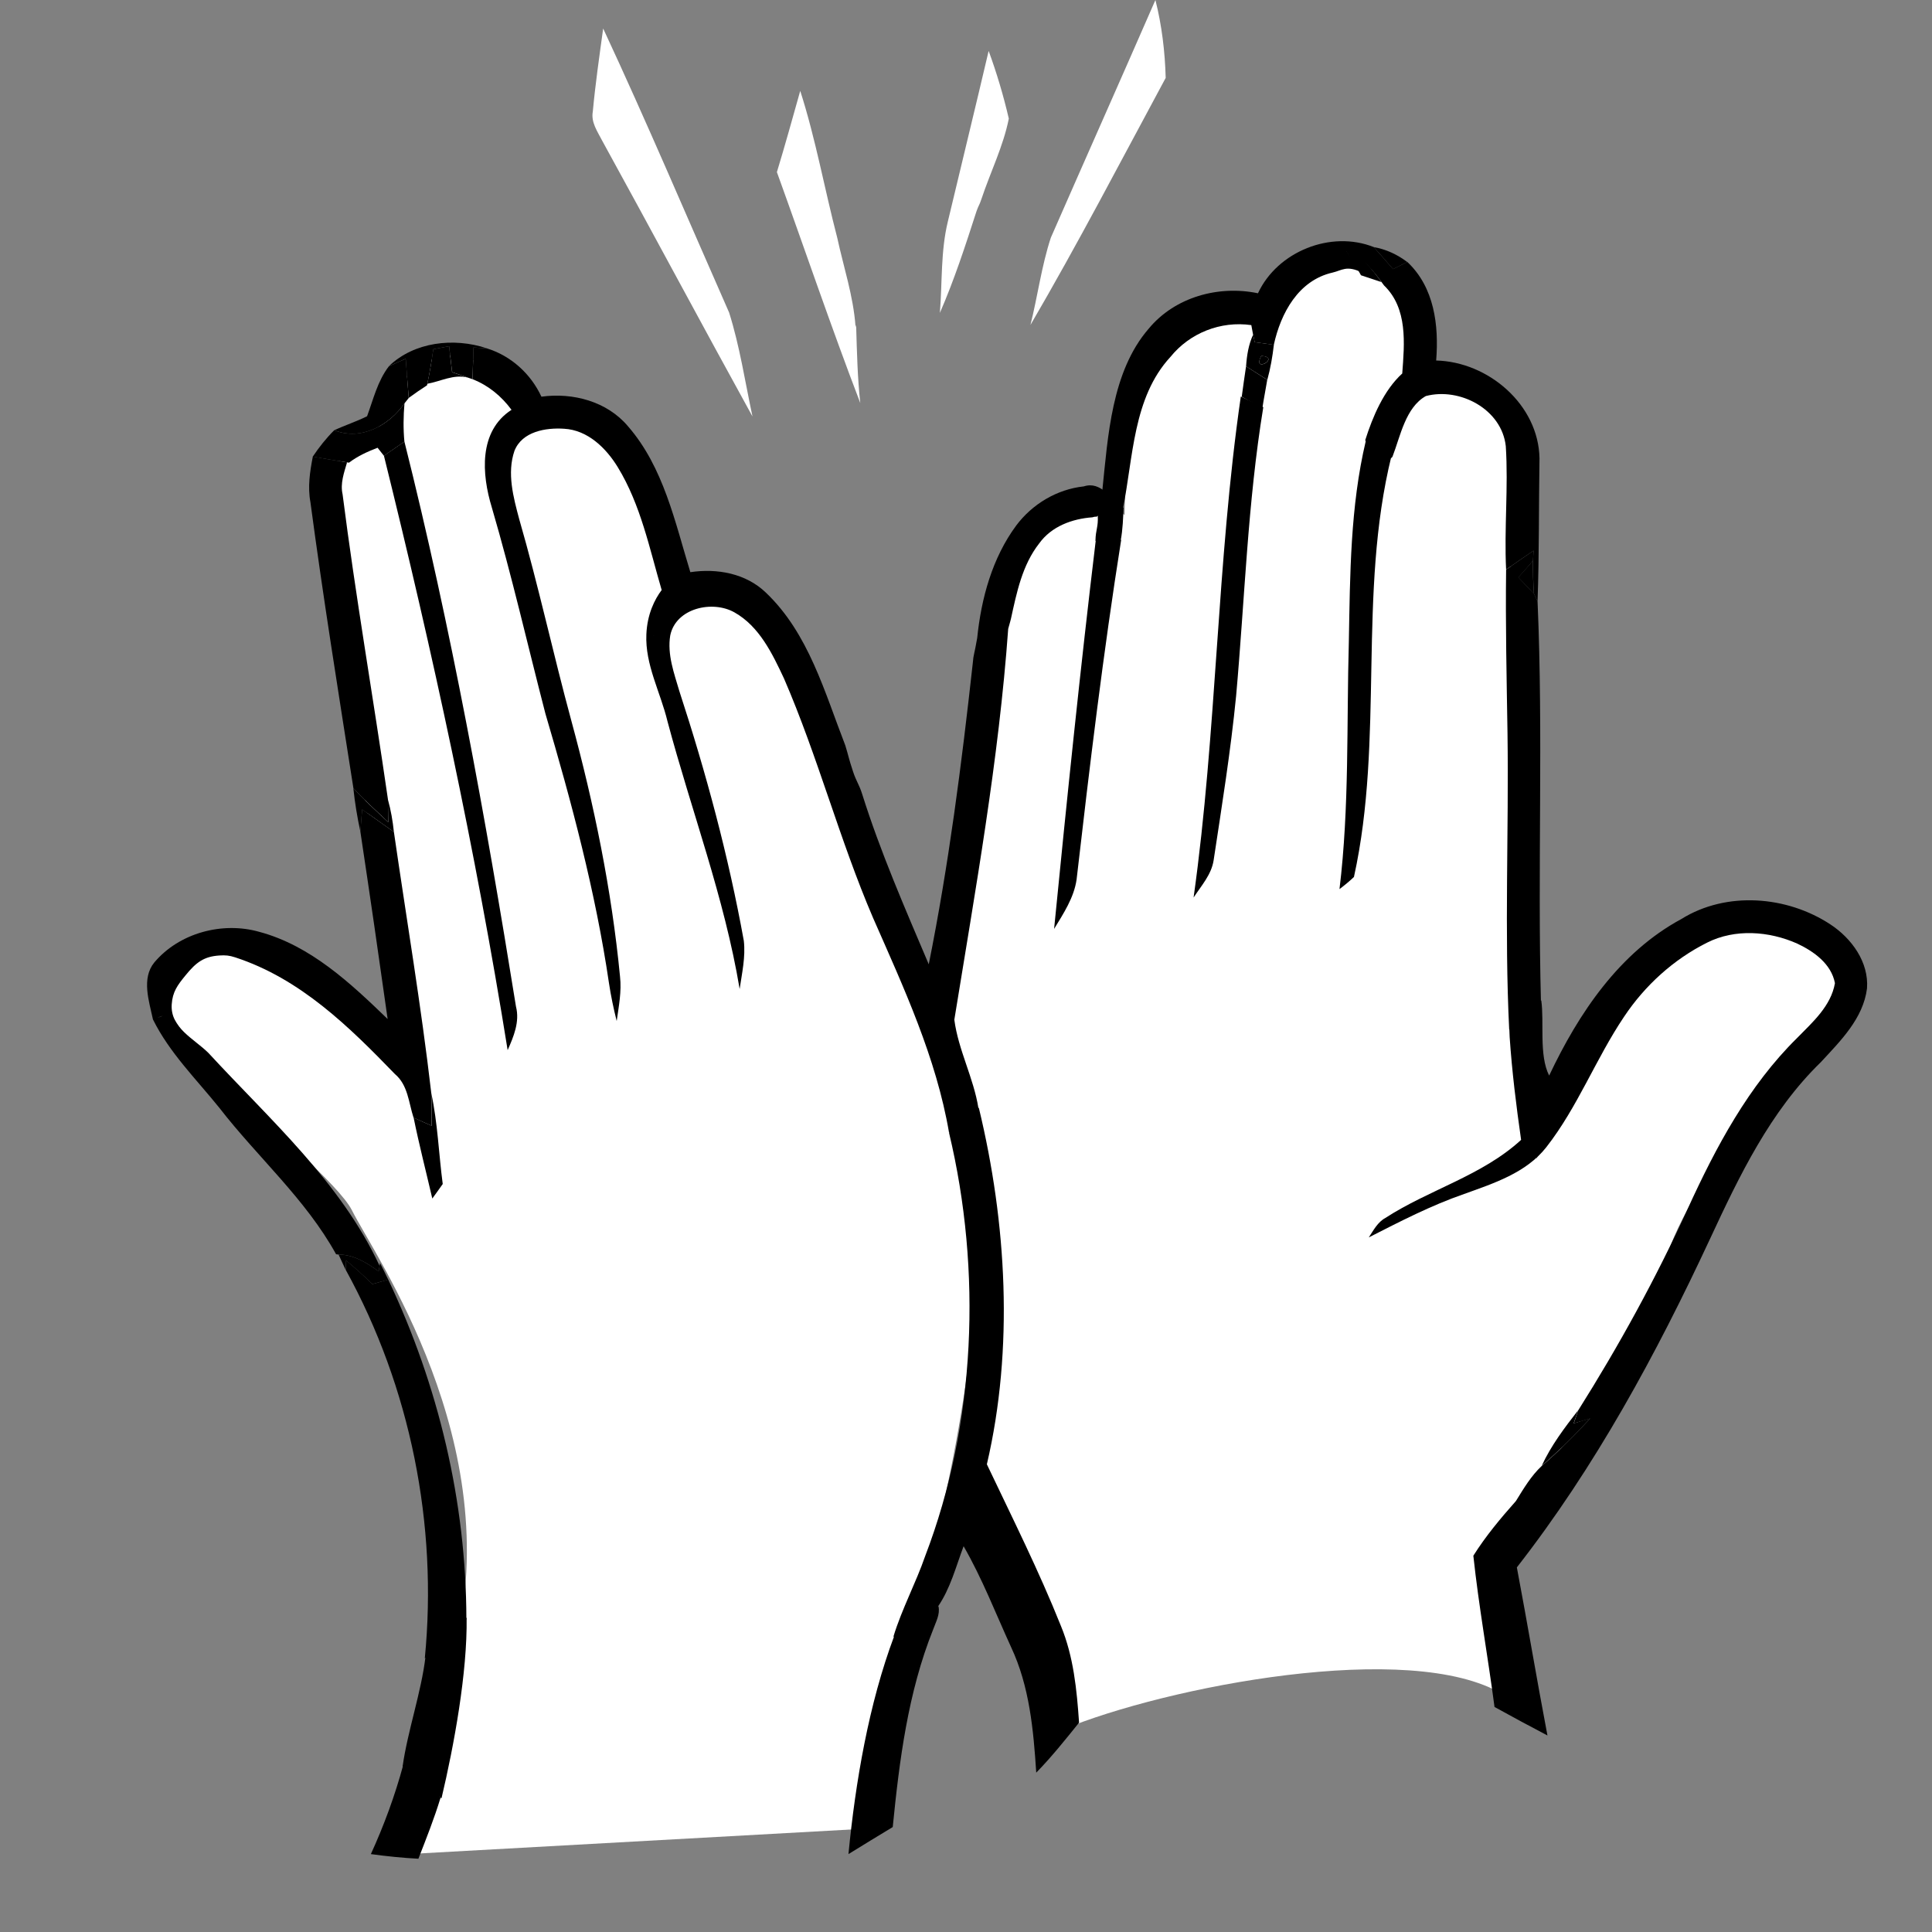 <svg width="25" height="25" viewBox="0 0 25 25" fill="none" xmlns="http://www.w3.org/2000/svg">
<rect x="0" y="0" width="25" height="25" fill="#808080" stroke="none"/>
<path d="M19.217 19.995L19.55 21.994C18.484 21.194 15.329 21.772 13.885 22.327L12.552 18.995C13.352 17.395 12.663 14.552 12.219 13.33C12.441 12.108 12.885 9.464 12.885 8.664C12.885 7.664 13.219 6.998 13.552 6.665C13.818 6.398 14.44 6.553 14.552 6.665C14.552 6.109 14.685 4.865 15.218 4.332C15.644 3.906 16.239 3.948 16.293 4.321C16.466 3.872 16.927 3.332 17.551 3.332C18.351 3.332 18.217 4.443 18.217 4.998H18.551C19.35 4.998 19.55 5.665 19.55 5.998V11.997C19.55 12.796 19.773 14.329 19.884 14.996C20.217 14.107 21.15 12.263 22.216 11.997C23.283 11.73 23.771 12.219 23.883 12.663C23.549 13.33 21.816 15.262 21.55 16.329C21.283 17.395 19.884 19.217 19.217 19.995Z" fill="white"/>
<path d="M11.887 20.662C11.62 21.462 11.331 22.995 11.22 23.662L5.221 23.995L5.888 21.329C6.554 18.663 4.853 16.26 4.555 15.663C4.222 14.997 0.889 12.664 2.556 12.331C3.489 12.098 4.75 12.845 5.307 13.886C4.843 11.158 4.222 7.334 4.222 6.666C4.222 5.866 4.666 5.666 4.888 5.666C4.888 5.444 5.022 4.933 5.555 4.666C6.088 4.399 6.666 4.999 6.888 5.333H7.221C8.021 5.333 8.665 6.888 8.887 7.665C9.154 7.399 9.887 7.999 10.22 8.332C10.887 9.998 12.287 13.664 12.553 14.997C12.886 16.663 12.22 19.662 11.887 20.662Z" fill="white"/>
<path d="M14.951 0C15.034 0.327 15.075 0.671 15.084 1.008C14.508 2.076 13.946 3.157 13.334 4.205C13.428 3.83 13.477 3.443 13.598 3.075C14.047 2.05 14.503 1.027 14.951 0Z" fill="white"/>
<path d="M7.805 0.369C8.371 1.583 8.894 2.819 9.435 4.045C9.573 4.483 9.641 4.94 9.737 5.389C9.083 4.203 8.445 3.007 7.792 1.82C7.732 1.702 7.645 1.583 7.671 1.443C7.704 1.084 7.756 0.727 7.805 0.369Z" fill="white"/>
<path d="M12.793 0.659C12.898 0.945 12.985 1.238 13.054 1.535C12.983 1.892 12.816 2.226 12.701 2.572C12.669 2.667 12.666 2.649 12.636 2.733C12.493 3.177 12.348 3.622 12.162 4.049C12.194 3.653 12.171 3.25 12.266 2.863C12.441 2.128 12.621 1.394 12.793 0.659Z" fill="white"/>
<path d="M10.355 1.176C10.555 1.798 10.669 2.445 10.834 3.077C10.916 3.457 11.042 3.83 11.07 4.22L11.069 4.217C11.07 4.214 11.068 4.19 11.079 4.235C11.089 4.562 11.096 4.889 11.132 5.215C10.753 4.226 10.413 3.223 10.053 2.227C10.159 1.879 10.256 1.527 10.355 1.176Z" fill="white"/>
<path d="M16.278 3.795C16.531 3.252 17.224 2.977 17.776 3.197C17.861 3.29 17.943 3.387 18.026 3.482C18.072 3.46 18.163 3.413 18.21 3.389C18.561 3.718 18.62 4.21 18.584 4.665C19.259 4.682 19.908 5.236 19.921 5.93C19.911 6.548 19.918 7.166 19.896 7.783C19.884 7.759 19.862 7.709 19.85 7.684C19.839 7.542 19.836 7.399 19.837 7.255C19.838 7.223 19.842 7.157 19.844 7.125C19.724 7.206 19.606 7.288 19.489 7.37C19.463 6.839 19.519 6.305 19.485 5.775C19.434 5.295 18.889 5.009 18.45 5.125C18.188 5.273 18.121 5.643 18.021 5.903C17.991 5.992 17.742 5.892 17.666 5.696C17.761 5.395 17.907 5.049 18.145 4.833C18.174 4.443 18.218 3.991 17.909 3.693C17.778 3.514 17.638 3.328 17.422 3.247C17.49 3.354 17.564 3.416 17.625 3.527C17.424 3.428 17.363 3.5 17.244 3.527C16.801 3.627 16.573 4.052 16.483 4.462C16.422 4.454 16.298 4.437 16.236 4.428L16.215 4.331C16.209 4.3 16.198 4.237 16.192 4.207C15.795 4.15 15.395 4.309 15.145 4.619C14.658 5.146 14.665 5.925 14.53 6.584C14.433 6.491 14.358 6.442 14.264 6.347C14.337 5.65 14.382 4.809 14.865 4.252C15.203 3.844 15.768 3.688 16.278 3.795Z" fill="black"/>
<path d="M6.127 4.497C6.17 4.499 6.254 4.504 6.297 4.507C6.611 4.603 6.868 4.836 7.006 5.133C7.413 5.077 7.856 5.194 8.127 5.517C8.586 6.045 8.734 6.753 8.933 7.404C9.279 7.352 9.653 7.419 9.912 7.67C10.464 8.196 10.67 8.956 10.938 9.645C10.981 9.784 10.98 9.809 11.039 9.986C11.081 10.113 11.118 10.152 11.156 10.274C11.393 11.028 11.71 11.752 12.018 12.478C12.277 11.19 12.444 9.884 12.588 8.578C12.597 8.462 12.607 8.477 12.645 8.255C12.697 7.743 12.84 7.219 13.15 6.8C13.358 6.522 13.678 6.331 14.024 6.294C14.249 6.22 14.378 6.463 14.539 6.572C14.533 6.693 14.53 6.85 14.501 6.998C14.426 6.998 14.25 6.998 14.175 6.998C14.178 6.851 14.213 6.82 14.205 6.673C14.175 6.702 14.205 6.673 14.136 6.694C13.873 6.713 13.606 6.811 13.447 7.032C13.228 7.311 13.156 7.667 13.082 8.005C13.069 8.063 13.081 8.004 13.046 8.137C12.924 9.837 12.621 11.516 12.349 13.195C12.4 13.587 12.599 13.948 12.661 14.341C12.518 14.428 12.402 14.548 12.281 14.659C12.115 13.685 11.693 12.778 11.298 11.879C10.863 10.866 10.584 9.793 10.145 8.78C9.994 8.458 9.827 8.107 9.505 7.925C9.221 7.763 8.746 7.868 8.673 8.222C8.632 8.469 8.723 8.712 8.791 8.944C9.137 10.002 9.427 11.079 9.625 12.174C9.649 12.383 9.601 12.592 9.571 12.798C9.374 11.614 8.945 10.488 8.637 9.333C8.547 8.958 8.346 8.601 8.364 8.208C8.441 8.219 8.562 8.235 8.364 8.208C8.375 7.945 8.473 7.753 8.562 7.635C8.404 7.096 8.291 6.532 7.995 6.047C7.844 5.799 7.606 5.565 7.3 5.548C7.063 5.532 6.756 5.583 6.657 5.834C6.558 6.123 6.643 6.435 6.719 6.719C6.968 7.58 7.157 8.457 7.392 9.322C7.687 10.408 7.915 11.515 8.023 12.636C8.045 12.829 8.007 13.021 7.98 13.212C7.939 13.05 7.905 12.886 7.88 12.721C7.706 11.539 7.396 10.381 7.058 9.236C6.827 8.346 6.623 7.449 6.364 6.566C6.233 6.137 6.191 5.58 6.619 5.303C6.489 5.127 6.32 4.987 6.115 4.907C6.119 4.771 6.122 4.634 6.127 4.497Z" fill="black"/>
<path d="M16.056 5.131C16.152 5.177 16.249 5.223 16.347 5.269C16.144 6.506 16.107 7.761 15.995 9.008C15.925 9.72 15.811 10.427 15.704 11.134C15.675 11.319 15.544 11.462 15.445 11.614C15.747 9.462 15.744 7.282 16.056 5.131Z" fill="black"/>
<path d="M4.686 10.473C4.823 10.57 4.96 10.668 5.097 10.765C5.26 11.892 5.45 13.015 5.581 14.147C5.585 14.286 5.585 14.427 5.585 14.567C5.507 14.533 5.428 14.498 5.351 14.462C5.288 14.268 5.279 14.04 5.111 13.899C4.52 13.288 3.888 12.664 3.043 12.388C2.966 12.363 2.919 12.359 2.839 12.364C2.641 12.377 2.54 12.449 2.4 12.622C2.296 12.749 2.233 12.834 2.222 12.997C2.202 13.301 2.511 13.44 2.698 13.626C3.495 14.491 4.407 15.295 4.912 16.38L4.9 16.451C4.744 16.34 4.579 16.234 4.381 16.234L4.349 16.23C3.955 15.516 3.333 14.974 2.839 14.336C2.54 13.964 2.193 13.624 1.979 13.191C2.011 13.18 2.072 13.157 2.103 13.147C2.063 13.153 2.019 13.184 1.979 13.191C1.929 12.956 1.828 12.662 1.996 12.455C2.318 12.072 2.877 11.922 3.355 12.058C4.017 12.235 4.535 12.721 5.016 13.186C4.902 12.377 4.785 11.569 4.663 10.761C4.669 10.689 4.68 10.545 4.686 10.473Z" fill="black"/>
<path d="M21.757 11.892C22.34 11.529 23.123 11.591 23.687 11.963C23.96 12.143 24.184 12.449 24.159 12.79C24.11 13.18 23.815 13.47 23.561 13.745C22.907 14.38 22.507 15.215 22.128 16.03C21.433 17.522 20.644 18.98 19.628 20.282C19.765 21.006 19.886 21.733 20.024 22.457C19.794 22.337 19.566 22.213 19.339 22.088C19.253 21.434 19.135 20.785 19.065 20.131C19.224 19.878 19.418 19.646 19.616 19.423C19.715 19.263 19.812 19.098 19.951 18.968C20.172 18.777 20.379 18.571 20.577 18.355C20.523 18.371 20.416 18.403 20.364 18.419C20.378 18.376 20.407 18.292 20.422 18.25C20.95 17.412 21.428 16.541 21.84 15.639C22.204 14.843 22.625 14.051 23.255 13.431C23.456 13.226 23.693 13.018 23.744 12.722C23.697 12.472 23.471 12.311 23.256 12.21C22.892 12.048 22.451 12.015 22.089 12.198C21.654 12.416 21.284 12.753 21.015 13.157C20.649 13.701 20.415 14.326 20.009 14.845C19.748 15.178 19.328 15.312 18.946 15.45C18.518 15.598 18.115 15.807 17.712 16.012C17.773 15.92 17.826 15.815 17.927 15.76C18.495 15.392 19.176 15.215 19.683 14.75C19.62 14.308 19.565 13.866 19.535 13.421L19.53 13.3C19.555 13.276 19.594 13.145 19.619 13.182C19.75 13.068 19.806 13.052 19.944 12.945C19.984 13.229 19.912 13.653 20.046 13.918C20.427 13.112 20.954 12.325 21.757 11.892Z" fill="black"/>
<path d="M12.281 14.66C12.37 14.483 12.488 14.394 12.666 14.335C13.026 15.824 13.12 17.45 12.77 18.948C13.099 19.64 13.443 20.326 13.728 21.039C13.892 21.436 13.934 21.866 13.963 22.291C13.785 22.512 13.608 22.734 13.409 22.938C13.373 22.386 13.322 21.822 13.084 21.315C12.884 20.878 12.71 20.426 12.469 20.008C12.369 20.273 12.299 20.553 12.137 20.789C12.016 20.831 11.913 20.926 11.886 21.055C11.783 21.073 11.644 21.306 11.562 21.174C11.671 20.817 11.851 20.485 11.973 20.132C12.628 18.42 12.707 16.443 12.281 14.66Z" fill="black"/>
<path d="M4.48 16.311C4.598 16.408 4.71 16.51 4.819 16.616C4.887 16.596 4.956 16.577 5.024 16.558C5.674 17.928 6.033 19.436 6.035 20.954C5.934 21.017 5.827 21.096 5.816 21.227C5.71 21.305 5.604 21.382 5.497 21.458C5.666 19.729 5.312 17.955 4.474 16.432L4.48 16.311Z" fill="black"/>
<path d="M11.875 20.974C11.924 20.869 12.03 20.796 12.144 20.785C12.167 20.892 12.108 20.991 12.074 21.088C11.749 21.901 11.638 22.778 11.552 23.642C11.36 23.757 11.17 23.875 10.979 23.992C11.069 23.062 11.242 22.047 11.571 21.17C11.594 21.154 11.63 21.208 11.653 21.193C11.738 21.131 11.806 21.053 11.875 20.974Z" fill="black"/>
<path d="M5.506 21.436C5.688 21.316 5.861 21.021 6.038 20.933C6.048 21.642 5.876 22.582 5.713 23.27C5.614 23.19 5.5 23.185 5.447 23.063L5.387 23.181C5.343 23.169 5.254 22.867 5.21 22.856C5.275 22.397 5.452 21.896 5.506 21.436Z" fill="black"/>
<path d="M5.218 22.838C5.41 22.943 5.564 23.094 5.701 23.262C5.619 23.531 5.516 23.791 5.414 24.052C5.208 24.041 5.003 24.02 4.799 23.992C4.969 23.62 5.111 23.234 5.218 22.838Z" fill="black"/>
<path d="M17.775 3.197C17.934 3.225 18.081 3.293 18.209 3.39C18.163 3.413 18.071 3.46 18.026 3.483C17.943 3.387 17.861 3.29 17.775 3.197Z" fill="black"/>
<path d="M17.39 3.204C17.605 3.285 17.745 3.471 17.876 3.65C17.787 3.621 17.698 3.591 17.611 3.562L17.591 3.526C17.529 3.416 17.457 3.311 17.39 3.204Z" fill="black"/>
<path d="M16.124 4.74C16.134 4.599 16.156 4.459 16.215 4.331L16.237 4.428C16.298 4.437 16.422 4.453 16.484 4.461C16.466 4.614 16.44 4.767 16.399 4.915C16.306 4.856 16.215 4.798 16.124 4.74ZM16.321 4.606C16.196 4.842 16.582 4.621 16.321 4.606V4.606Z" fill="black"/>
<path d="M5.031 4.739C5.361 4.422 5.872 4.366 6.297 4.506C6.254 4.504 6.17 4.499 6.127 4.497C6.122 4.633 6.119 4.77 6.115 4.907L6.051 4.885C5.984 4.862 5.916 4.839 5.85 4.815C5.837 4.703 5.824 4.592 5.812 4.48C5.761 4.489 5.658 4.509 5.607 4.519C5.586 4.668 5.562 4.818 5.53 4.965L5.526 4.986C5.445 5.038 5.366 5.092 5.289 5.149C5.275 4.98 5.262 4.811 5.25 4.642C5.176 4.673 5.104 4.706 5.031 4.739Z" fill="black"/>
<path d="M5.607 4.519C5.658 4.51 5.76 4.49 5.811 4.48C5.824 4.593 5.836 4.704 5.85 4.816C5.916 4.839 5.984 4.862 6.051 4.885C5.867 4.84 5.704 4.935 5.529 4.966C5.562 4.818 5.585 4.668 5.607 4.519Z" fill="black"/>
<path d="M19.646 7.471C19.71 7.4 19.774 7.329 19.836 7.256C19.835 7.399 19.838 7.542 19.849 7.685C19.782 7.612 19.714 7.542 19.646 7.471Z" fill="black"/>
<path d="M16.321 4.605C16.581 4.621 16.195 4.841 16.321 4.605V4.605Z" fill="black"/>
<path d="M5.032 4.74C5.104 4.706 5.177 4.674 5.25 4.643C5.263 4.811 5.275 4.981 5.289 5.15L5.235 5.218C5.039 5.503 4.672 5.708 4.326 5.567C4.465 5.502 4.613 5.455 4.75 5.386C4.831 5.166 4.886 4.93 5.032 4.74Z" fill="black"/>
<path d="M16.124 4.74C16.215 4.798 16.306 4.857 16.398 4.915C16.38 5.026 16.351 5.172 16.335 5.282C16.267 5.246 16.136 5.17 16.068 5.134C16.084 5.013 16.106 4.86 16.124 4.74Z" fill="black"/>
<path d="M4.325 5.567C4.671 5.708 5.038 5.503 5.234 5.218C5.22 5.383 5.217 5.549 5.233 5.715C5.144 5.776 5.056 5.836 4.968 5.898C4.947 5.872 4.906 5.82 4.886 5.794C4.755 5.844 4.628 5.902 4.516 5.987L4.49 5.983C4.342 5.96 4.194 5.934 4.047 5.909C4.129 5.787 4.22 5.671 4.325 5.567Z" fill="black"/>
<path d="M4.968 5.897C5.056 5.836 5.144 5.775 5.233 5.714C5.838 8.124 6.282 10.573 6.677 13.026C6.727 13.222 6.647 13.412 6.569 13.589C6.154 11.002 5.598 8.439 4.968 5.897Z" fill="black"/>
<path d="M17.673 5.707C17.779 5.779 17.889 5.845 18.006 5.898C17.565 7.685 17.915 9.556 17.52 11.348C17.461 11.404 17.398 11.456 17.333 11.505C17.462 10.442 17.424 9.37 17.454 8.301C17.47 7.434 17.472 6.556 17.673 5.707Z" fill="black"/>
<path d="M4.017 6.499C3.98 6.301 4.01 6.103 4.048 5.908C4.195 5.934 4.343 5.96 4.491 5.983C4.452 6.117 4.401 6.255 4.433 6.396C4.601 7.716 4.83 9.027 5.02 10.344C5.02 10.417 5.023 10.565 5.024 10.639C4.871 10.495 4.715 10.353 4.573 10.199C4.38 8.966 4.182 7.736 4.017 6.499Z" fill="black"/>
<path d="M14.181 6.976C14.29 6.979 14.399 6.983 14.508 6.986C14.276 8.446 14.1 9.914 13.931 11.381C13.897 11.617 13.761 11.821 13.64 12.02C13.806 10.337 13.979 8.655 14.181 6.976Z" fill="black"/>
<path d="M19.489 7.371C19.607 7.288 19.725 7.207 19.844 7.125C19.843 7.158 19.839 7.223 19.837 7.255C19.776 7.329 19.712 7.4 19.648 7.471C19.716 7.542 19.783 7.612 19.851 7.685C19.862 7.709 19.884 7.759 19.896 7.783C19.971 9.51 19.894 11.244 19.94 12.972C19.801 13.087 19.671 13.214 19.529 13.325C19.466 12.046 19.525 10.765 19.507 9.485C19.496 8.78 19.48 8.075 19.489 7.371Z" fill="black"/>
<path d="M4.572 10.199C4.714 10.354 4.87 10.495 5.024 10.639C5.022 10.565 5.02 10.418 5.019 10.344C5.058 10.482 5.082 10.623 5.097 10.766C4.96 10.668 4.823 10.57 4.686 10.474C4.68 10.546 4.669 10.689 4.663 10.762C4.623 10.576 4.592 10.388 4.572 10.199Z" fill="black"/>
<path d="M5.581 14.146C5.664 14.533 5.677 14.93 5.729 15.321C5.684 15.384 5.64 15.447 5.594 15.509C5.513 15.159 5.423 14.812 5.352 14.461C5.429 14.498 5.507 14.533 5.586 14.567C5.586 14.427 5.586 14.286 5.581 14.146Z" fill="black"/>
<path d="M4.381 16.234C4.58 16.234 4.745 16.34 4.9 16.451L4.912 16.38L4.917 16.343C4.954 16.414 4.989 16.486 5.024 16.559C4.955 16.578 4.887 16.596 4.819 16.616C4.709 16.511 4.597 16.408 4.479 16.311L4.473 16.432C4.45 16.383 4.404 16.283 4.381 16.234Z" fill="black"/>
<path d="M19.95 18.967C20.07 18.706 20.245 18.475 20.421 18.249C20.406 18.291 20.377 18.375 20.363 18.418C20.416 18.402 20.522 18.37 20.576 18.354C20.379 18.57 20.171 18.776 19.95 18.967Z" fill="black"/>
</svg>
